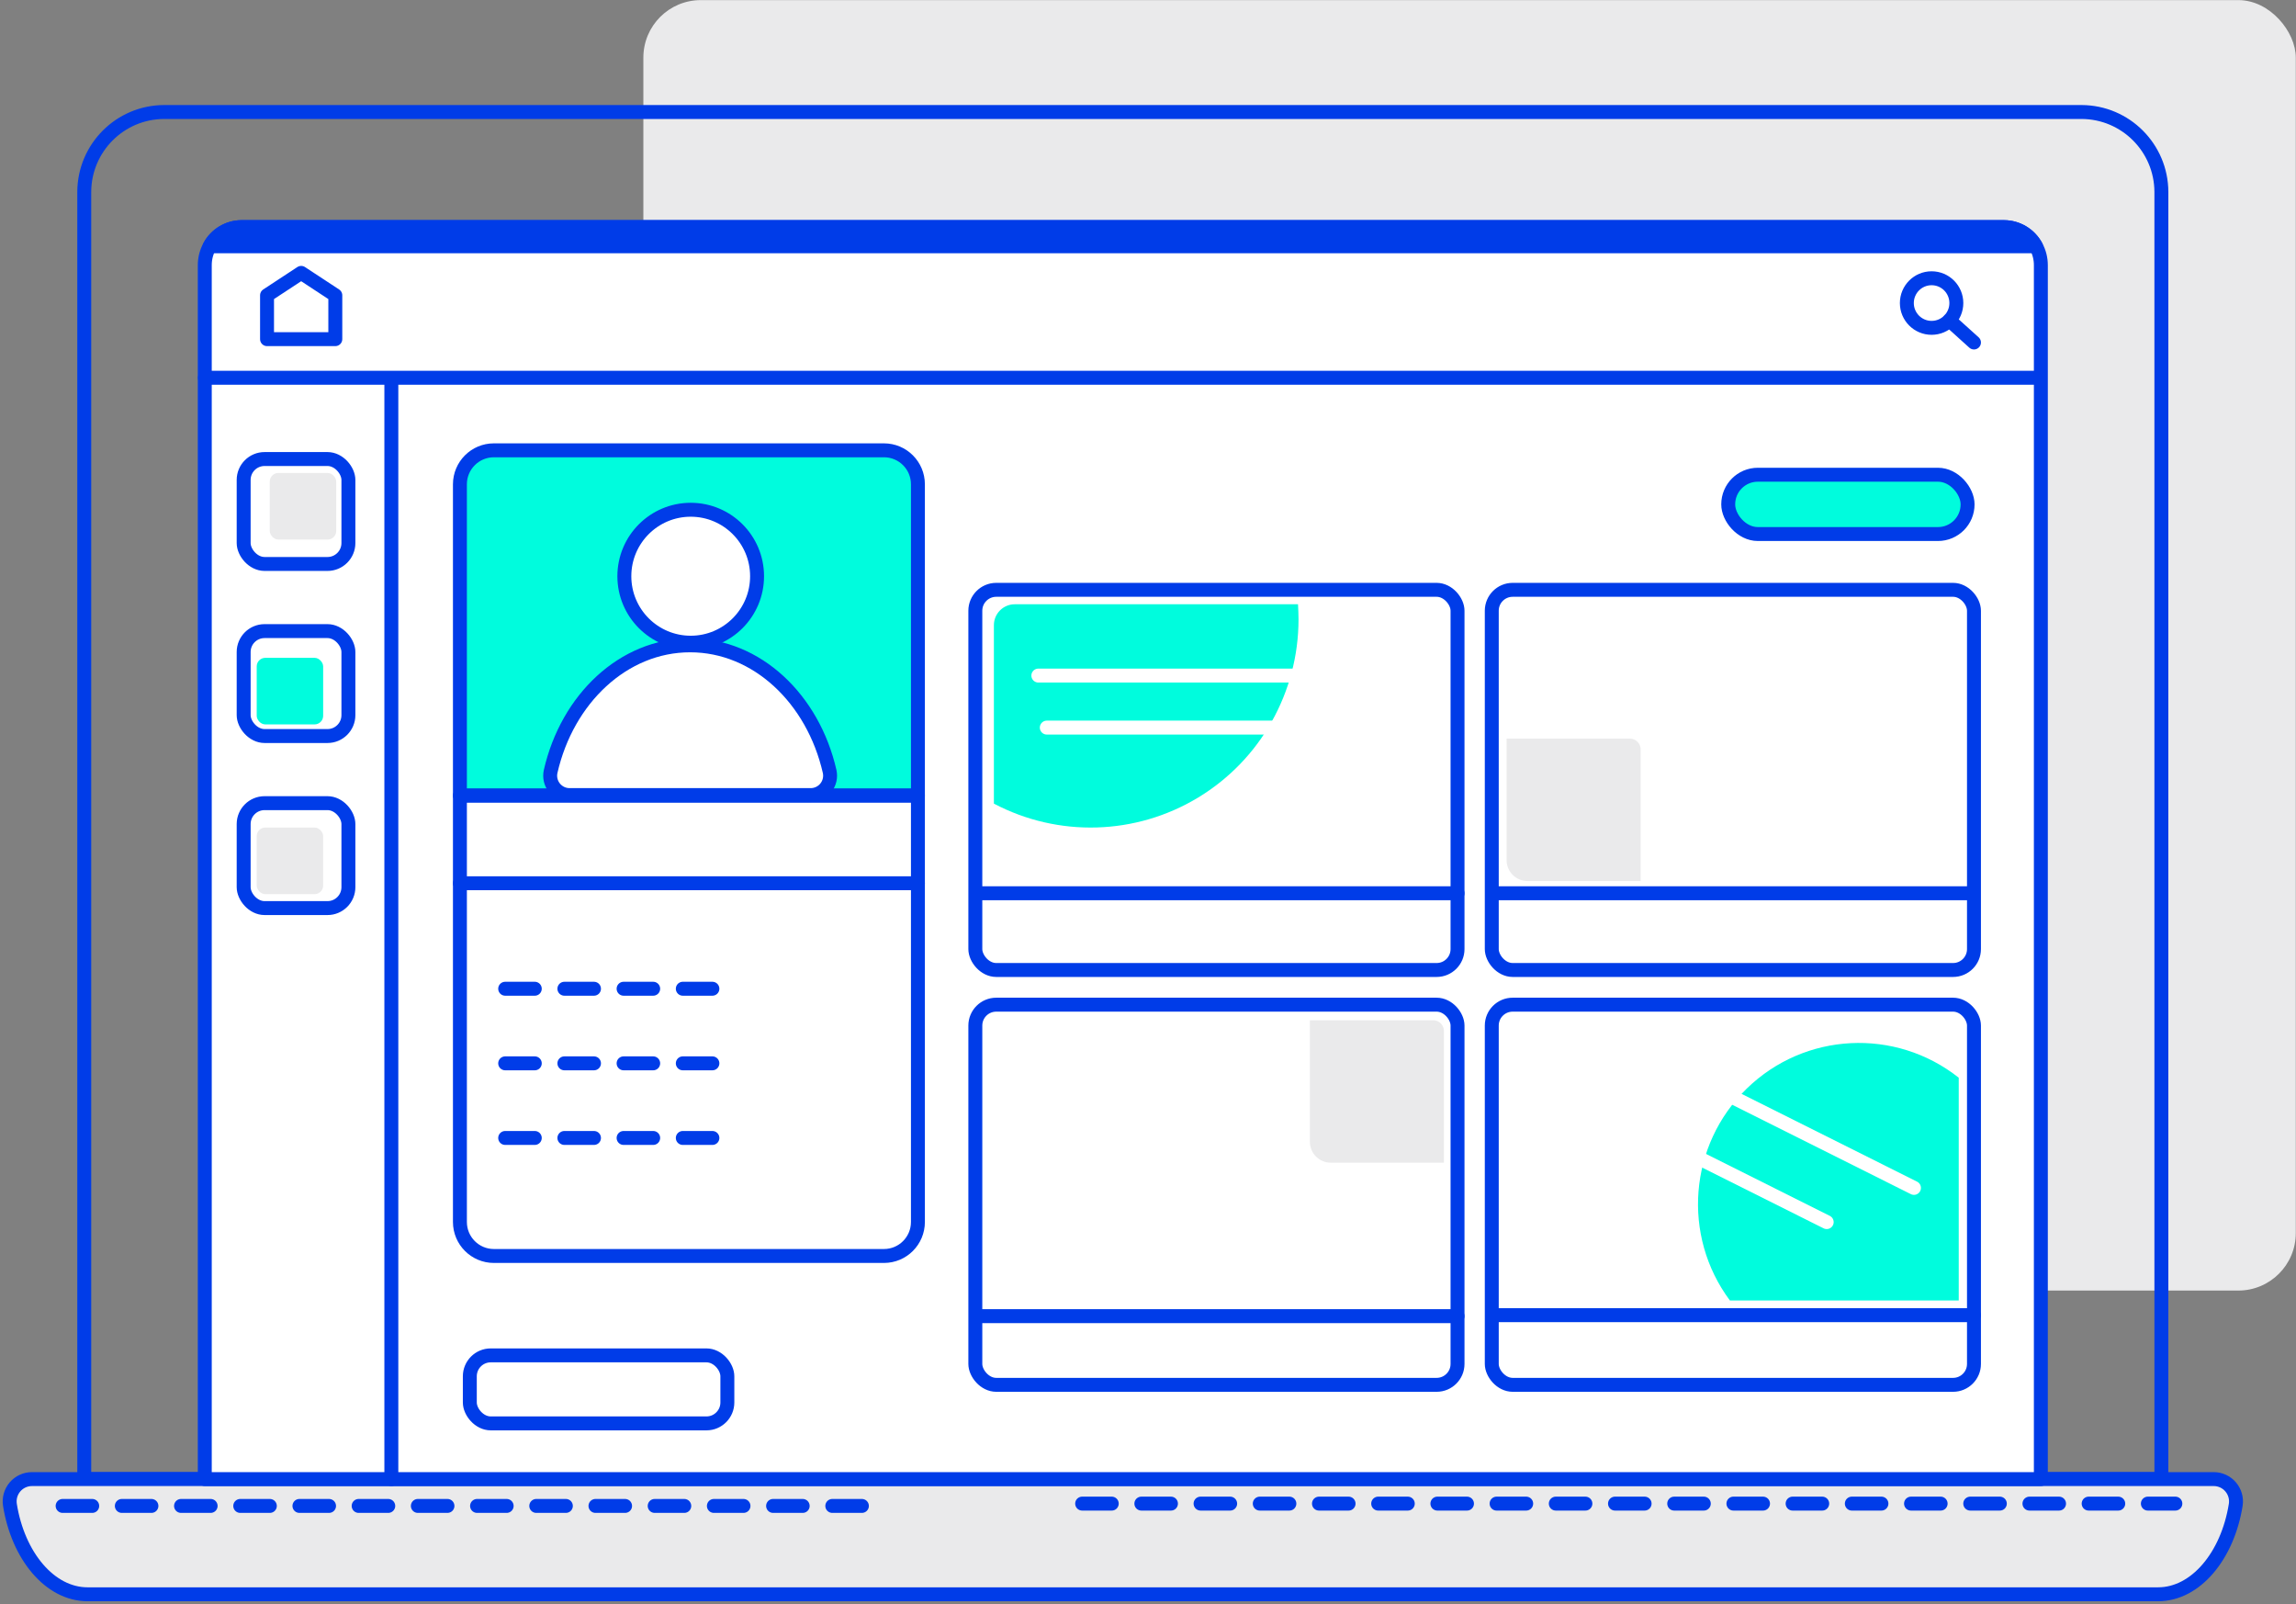 <?xml version="1.0" encoding="UTF-8"?>
<svg width="534px" height="373px" viewBox="0 0 534 373" version="1.1" xmlns="http://www.w3.org/2000/svg" xmlns:xlink="http://www.w3.org/1999/xlink">
    <rect x="0" y="0" width="534" height="373" fill="#808080" stroke="none"/>
    <!-- Generator: sketchtool 50.2 (55047) - http://www.bohemiancoding.com/sketch -->
    <title>C2E94221-720E-4629-81A5-AAD25CE189A1</title>
    <desc>Created with sketchtool.</desc>
    <defs></defs>
    <g id="Symbols" stroke="none" stroke-width="1" fill="none" fill-rule="evenodd">
        <g id="laptop_img" transform="translate(2, 0)">
            <g id="laptop">
                <g id="Layer_2">
                    <rect id="Rectangle-path" fill="#EAEAEB" fill-rule="nonzero" x="147.632" y="0.024" width="384.319" height="300.044" rx="13.365"></rect>
                    <path d="M500.691,44.621 L500.691,342.378 C500.691,342.893 500.671,343.4 500.631,343.903 L17.656,343.903 C17.616,343.4 17.596,342.893 17.596,342.378 L17.596,44.621 C17.636,34.376 25.92,26.081 36.151,26.043 L482.14,26.043 C492.369,26.083 500.651,34.377 500.691,44.621 Z" id="Shape" stroke="#003CE8" stroke-width="3.24" stroke-linecap="round" stroke-linejoin="round"></path>
                    <path d="M517.983,349.892 C516.085,361.764 508.671,370.688 499.918,370.688 L18.373,370.688 C9.604,370.688 2.202,361.768 0.308,349.892 C0.075,348.393 0.508,346.867 1.494,345.715 C2.479,344.564 3.919,343.901 5.433,343.903 L512.854,343.903 C514.369,343.9 515.81,344.562 516.796,345.714 C517.783,346.865 518.217,348.392 517.983,349.892 Z" id="Shape" stroke="#003CE8" stroke-width="3.24" fill="#EAEAEB" fill-rule="nonzero" stroke-linecap="round" stroke-linejoin="round"></path>
                    <path d="M472.658,61.651 L472.658,343.903 L45.629,343.903 L45.629,61.651 C45.625,60.116 46.013,58.606 46.754,57.264 C48.224,54.534 51.063,52.824 54.16,52.804 L464.123,52.804 C467.22,52.828 470.058,54.537 471.533,57.264 C472.275,58.606 472.662,60.116 472.658,61.651 Z" id="Shape" stroke="#003CE8" stroke-width="3.24" fill="#FFFFFF" fill-rule="nonzero" stroke-linecap="round" stroke-linejoin="round"></path>
                    <path d="M45.661,87.836 L472.225,87.836" id="Shape" stroke="#003CE8" stroke-width="3.24" stroke-linecap="round" stroke-linejoin="round"></path>
                    <path d="M89.019,88.18 L89.019,343.903" id="Shape" stroke="#003CE8" stroke-width="3.24" stroke-linecap="round" stroke-linejoin="round"></path>
                    <path d="M211.488,112.61 L211.488,184.973 L104.967,184.973 L104.967,112.61 C104.967,108.243 108.501,104.703 112.862,104.703 L203.593,104.703 C207.954,104.703 211.488,108.243 211.488,112.61 Z" id="Shape" stroke="#003CE8" stroke-width="3.24" fill="#00FCDD" fill-rule="nonzero" stroke-linecap="round" stroke-linejoin="round"></path>
                    <path d="M211.488,184.973 L211.488,284.121 C211.488,288.488 207.954,292.028 203.593,292.028 L112.862,292.028 C108.501,292.028 104.967,288.488 104.967,284.121 L104.967,184.973 L211.488,184.973 Z" id="Shape" stroke="#003CE8" stroke-width="3.24" stroke-linecap="round" stroke-linejoin="round"></path>
                    <rect id="Rectangle-path" stroke="#003CE8" stroke-width="3.24" fill="#FFFFFF" fill-rule="nonzero" stroke-linecap="round" stroke-linejoin="round" x="224.841" y="137.14" width="112.149" height="88.391" rx="4.86"></rect>
                    <rect id="Rectangle-path" stroke="#003CE8" stroke-width="3.24" fill="#FFFFFF" fill-rule="nonzero" stroke-linecap="round" stroke-linejoin="round" x="344.954" y="137.14" width="112.149" height="88.391" rx="4.86"></rect>
                    <rect id="Rectangle-path" stroke="#003CE8" stroke-width="3.24" fill="#FFFFFF" fill-rule="nonzero" stroke-linecap="round" stroke-linejoin="round" x="224.841" y="233.596" width="112.149" height="88.391" rx="4.86"></rect>
                    <rect id="Rectangle-path" stroke="#003CE8" stroke-width="3.24" fill="#FFFFFF" fill-rule="nonzero" stroke-linecap="round" stroke-linejoin="round" x="344.954" y="233.596" width="112.149" height="88.391" rx="4.86"></rect>
                    <rect id="Rectangle-path" stroke="#003CE8" stroke-width="3.24" fill="#00FCDD" fill-rule="nonzero" stroke-linecap="round" stroke-linejoin="round" x="399.947" y="110.38" width="55.67" height="13.786" rx="6.885"></rect>
                    <rect id="Rectangle-path" stroke="#003CE8" stroke-width="3.24" stroke-linecap="round" stroke-linejoin="round" x="54.67" y="106.73" width="24.361" height="24.397" rx="4.86"></rect>
                    <rect id="Rectangle-path" stroke="#003CE8" stroke-width="3.24" stroke-linecap="round" stroke-linejoin="round" x="54.67" y="146.738" width="24.361" height="24.397" rx="4.86"></rect>
                    <rect id="Rectangle-path" fill="#00FCDD" fill-rule="nonzero" x="57.706" y="152.953" width="15.454" height="15.477" rx="1.993"></rect>
                    <rect id="Rectangle-path" fill="#EAEAEB" fill-rule="nonzero" x="60.743" y="109.974" width="15.454" height="15.477" rx="1.993"></rect>
                    <rect id="Rectangle-path" fill="#EAEAEB" fill-rule="nonzero" x="57.706" y="192.417" width="15.454" height="15.477" rx="1.993"></rect>
                    <rect id="Rectangle-path" stroke="#003CE8" stroke-width="3.24" stroke-linecap="round" stroke-linejoin="round" x="54.67" y="186.741" width="24.361" height="24.397" rx="4.86"></rect>
                    <path d="M225.821,207.691 L336.99,207.691" id="Shape" stroke="#003CE8" stroke-width="3.24" stroke-linecap="round" stroke-linejoin="round"></path>
                    <path d="M225.821,306.016 L336.99,306.016" id="Shape" stroke="#003CE8" stroke-width="3.24" stroke-linecap="round" stroke-linejoin="round"></path>
                    <path d="M457.103,305.789 L345.444,305.789" id="Shape" stroke="#003CE8" stroke-width="3.24" stroke-linecap="round" stroke-linejoin="round"></path>
                    <path d="M104.967,205.36 L211.488,205.36" id="Shape" stroke="#003CE8" stroke-width="3.24" stroke-linecap="round" stroke-linejoin="round"></path>
                    <path d="M115.493,229.89 L164.863,229.89" id="Shape" stroke="#003CE8" stroke-width="3.24" stroke-linecap="round" stroke-linejoin="round" stroke-dasharray="6.885"></path>
                    <path d="M115.493,247.236 L164.863,247.236" id="Shape" stroke="#003CE8" stroke-width="3.24" stroke-linecap="round" stroke-linejoin="round" stroke-dasharray="6.885"></path>
                    <path d="M115.493,264.586 L164.863,264.586" id="Shape" stroke="#003CE8" stroke-width="3.24" stroke-linecap="round" stroke-linejoin="round" stroke-dasharray="6.885"></path>
                    <ellipse id="Oval" stroke="#003CE8" stroke-width="3.24" stroke-linecap="round" stroke-linejoin="round" cx="447.248" cy="70.462" rx="5.757" ry="5.766"></ellipse>
                    <path d="M457.103,79.633 L451.382,74.472" id="Shape" stroke="#003CE8" stroke-width="3.24" stroke-linecap="round" stroke-linejoin="round"></path>
                    <path d="M300.009,144.005 C300.005,160.961 291.145,176.679 276.652,185.444 C262.158,194.208 244.142,194.742 229.157,186.85 L229.157,145.363 C229.157,142.676 231.332,140.497 234.015,140.497 L299.888,140.497 C299.948,141.657 300.009,142.825 300.009,144.005 Z" id="Shape" fill="#00FCDD" fill-rule="nonzero"></path>
                    <path d="M453.56,250.577 L453.56,302.367 L400.332,302.367 C389.112,287.281 390.795,266.203 404.267,253.095 C417.74,239.987 438.826,238.91 453.56,250.577 Z" id="Shape" fill="#00FCDD" fill-rule="nonzero"></path>
                    <path d="M379.578,174.24 L379.578,204.853 L353.262,204.853 C350.579,204.853 348.403,202.674 348.403,199.987 L348.403,171.739 L377.088,171.739 C378.465,171.743 379.578,172.862 379.578,174.24 Z" id="Shape" fill="#EAEAEB" fill-rule="nonzero"></path>
                    <path d="M333.828,239.723 L333.828,270.335 L307.511,270.335 C304.828,270.335 302.653,268.157 302.653,265.47 L302.653,237.221 L331.338,237.221 C332.714,237.226 333.828,238.344 333.828,239.723 Z" id="Shape" fill="#EAEAEB" fill-rule="nonzero"></path>
                    <path d="M345.444,207.691 L456.613,207.691" id="Shape" stroke="#003CE8" stroke-width="3.24" stroke-linecap="round" stroke-linejoin="round"></path>
                    <polygon id="Shape" stroke="#003CE8" stroke-width="3.24" fill="#FFFFFF" fill-rule="nonzero" stroke-linecap="round" stroke-linejoin="round" points="75.986 78.855 60.107 78.855 60.107 68.661 68.047 63.447 75.986 68.661"></polygon>
                    <rect id="Rectangle-path" stroke="#003CE8" stroke-width="3.24" fill="#FFFFFF" fill-rule="nonzero" stroke-linecap="round" stroke-linejoin="round" x="107.27" y="315.139" width="59.897" height="15.813" rx="4.86"></rect>
                    <path d="M249.684,349.604 L503.942,349.604" id="Shape" stroke="#003CE8" stroke-width="3.24" stroke-linecap="round" stroke-linejoin="round" stroke-dasharray="6.885"></path>
                    <path d="M12.563,350.143 L205.01,350.143" id="Shape" stroke="#003CE8" stroke-width="3.24" stroke-linecap="round" stroke-linejoin="round" stroke-dasharray="6.885"></path>
                    <path d="M239.493,157.077 L319.386,157.077" id="Shape" stroke="#FFFFFF" stroke-width="3.24" fill="#FFFFFF" fill-rule="nonzero" stroke-linecap="round" stroke-linejoin="round"></path>
                    <path d="M241.461,169.172 L321.354,169.172" id="Shape" stroke="#FFFFFF" stroke-width="3.24" fill="#FFFFFF" fill-rule="nonzero" stroke-linecap="round" stroke-linejoin="round"></path>
                    <path d="M393.635,251.437 L443.147,276.198" id="Shape" stroke="#FFFFFF" stroke-width="3.24" fill="#FFFFFF" fill-rule="nonzero" stroke-linecap="round" stroke-linejoin="round"></path>
                    <path d="M373.339,259.388 L422.851,284.15" id="Shape" stroke="#FFFFFF" stroke-width="3.24" fill="#FFFFFF" fill-rule="nonzero" stroke-linecap="round" stroke-linejoin="round"></path>
                </g>
                <g id="Layer_3" transform="translate(46.56, 52.71)" fill-rule="nonzero" stroke="#003CE8" stroke-linecap="round" stroke-linejoin="round" stroke-width="3.24">
                    <ellipse id="Oval" fill="#FFFFFF" cx="112.084" cy="81.267" rx="15.434" ry="15.456"></ellipse>
                    <path d="M139.98,132.157 L83.918,132.157 C82.549,132.161 81.252,131.542 80.394,130.474 C79.535,129.406 79.208,128.006 79.504,126.667 C83.363,109.771 96.432,97.336 111.951,97.336 C127.469,97.336 140.539,109.771 144.397,126.667 C144.692,128.006 144.364,129.407 143.505,130.474 C142.646,131.542 141.349,132.161 139.98,132.157 Z" id="Shape" fill="#FFFFFF"></path>
                    <path d="M424.972,4.553 L0.194,4.553 C1.663,1.823 4.503,0.113 7.599,0.093 L417.563,0.093 C420.66,0.118 423.498,1.826 424.972,4.553 Z" id="Shape" fill="#003CE8"></path>
                </g>
            </g>
        </g>
    </g>
</svg>